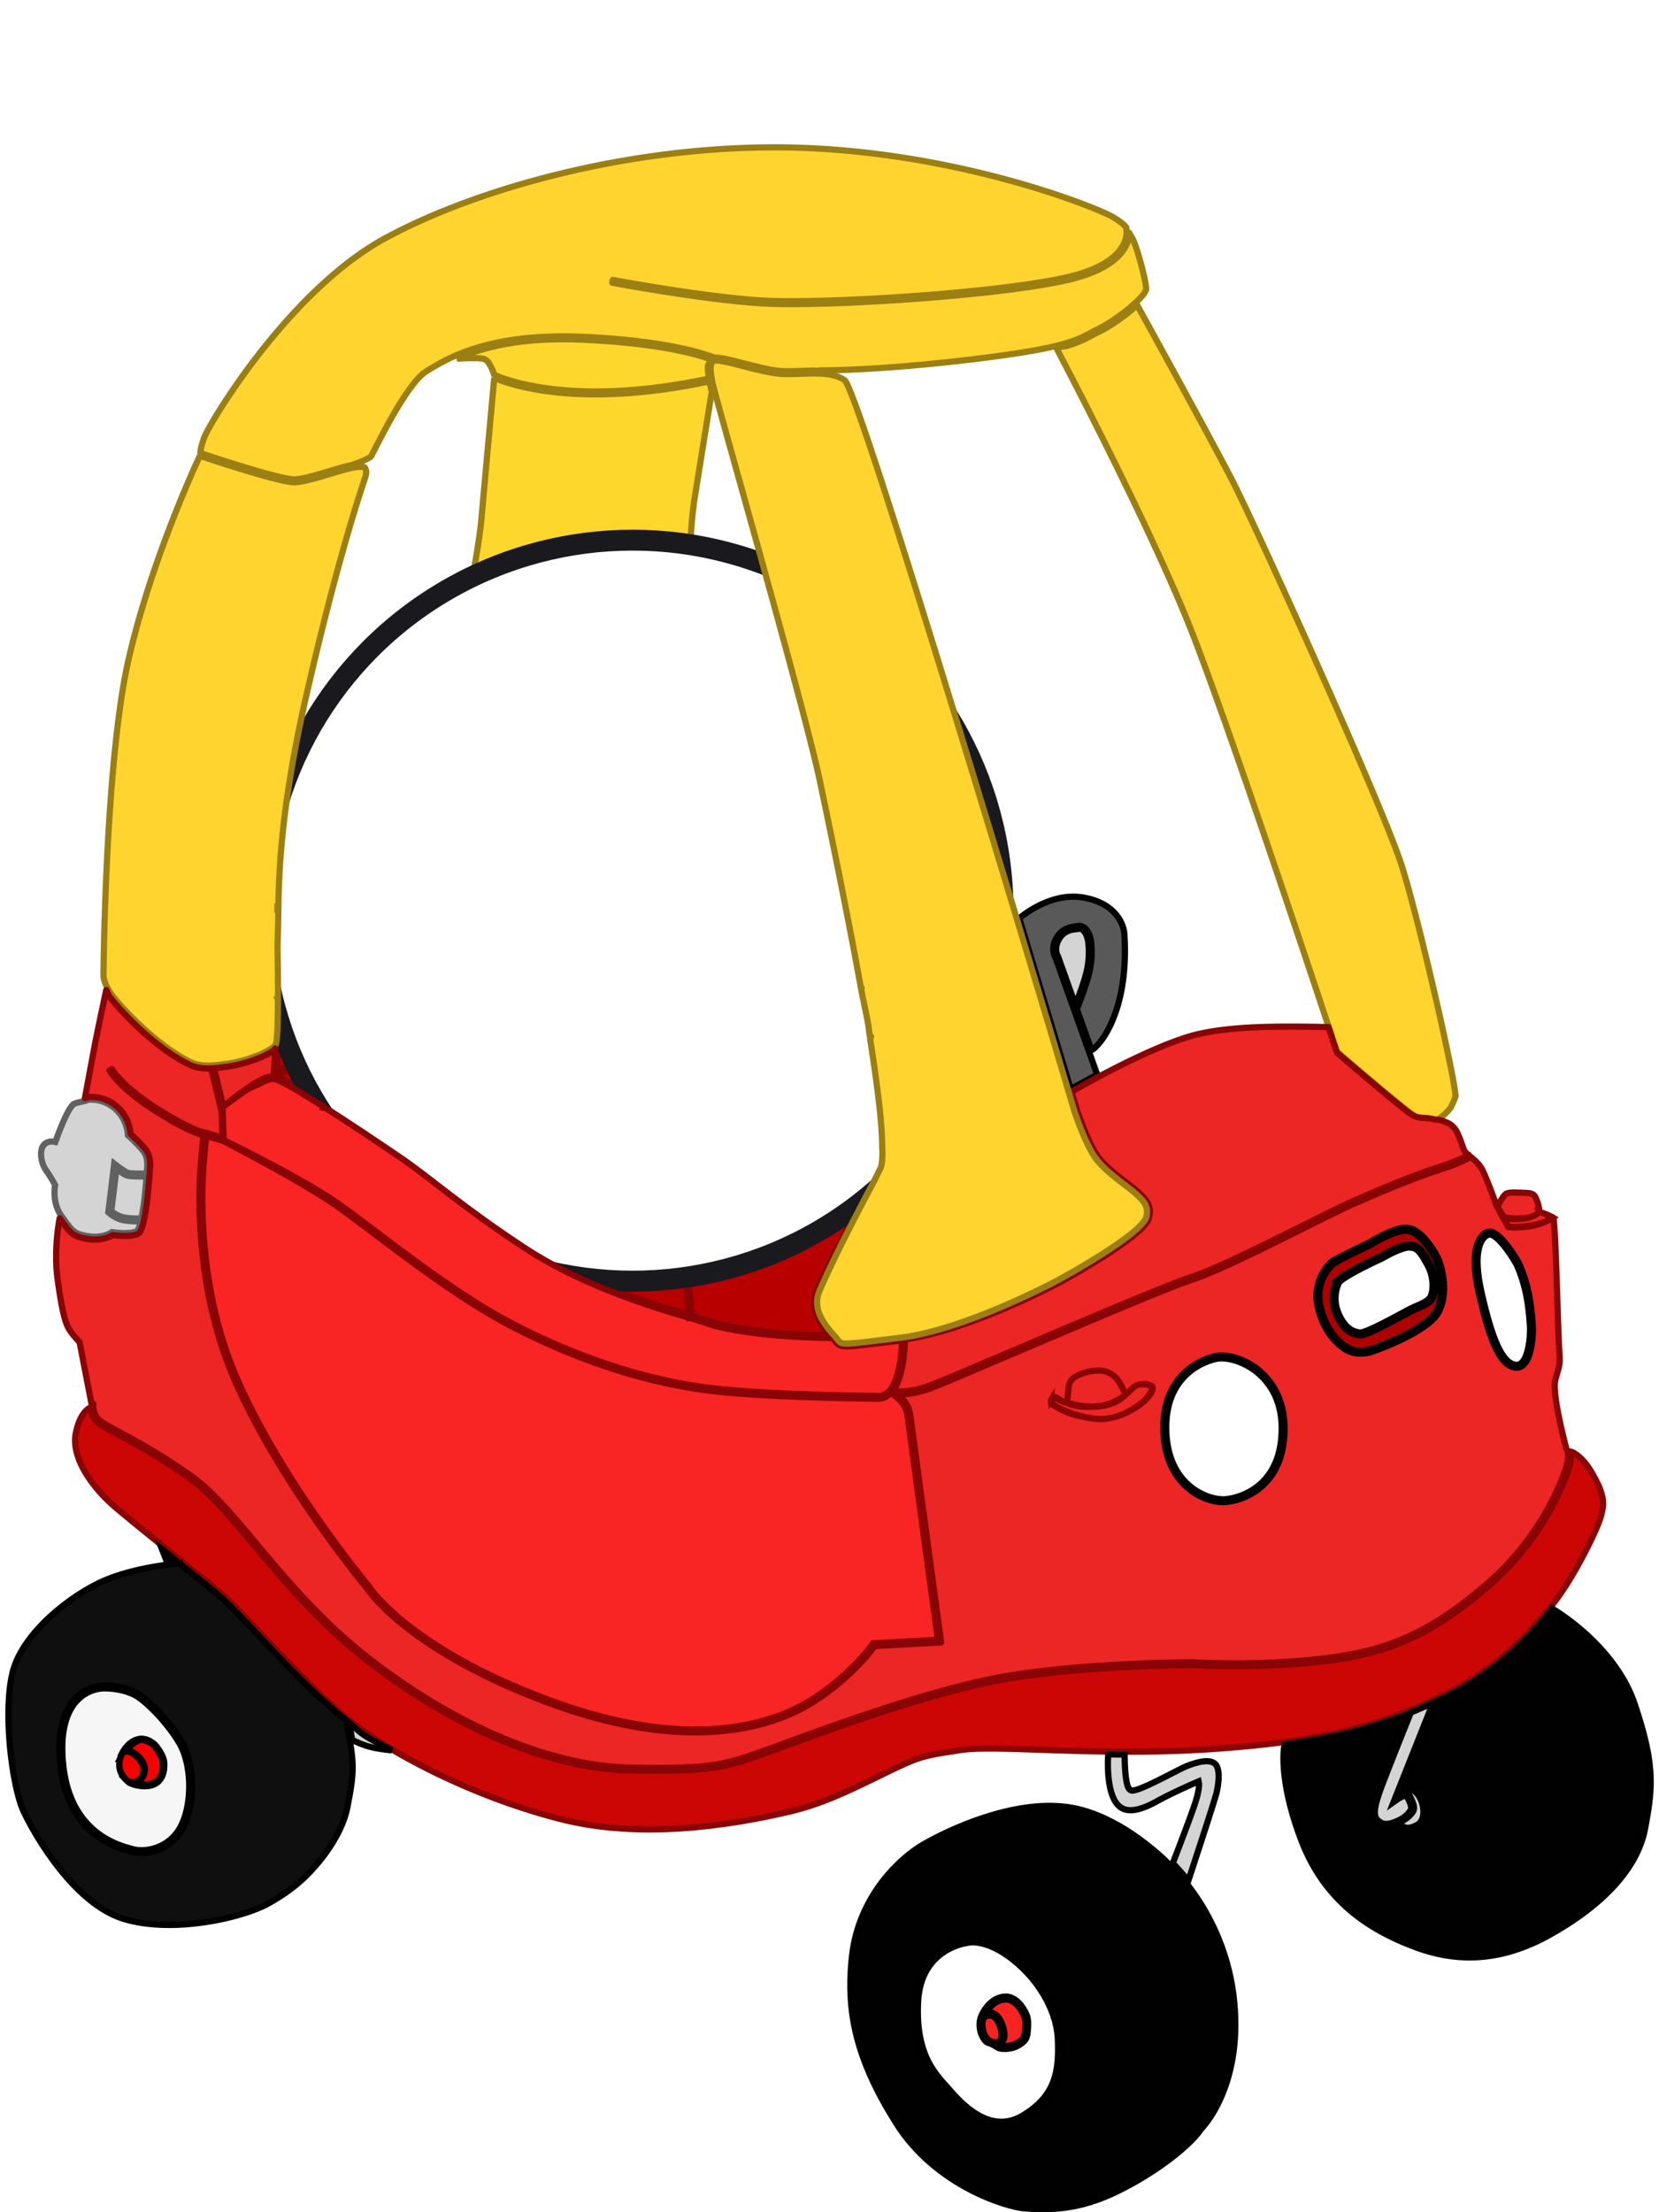 <svg width="900" height="1200" viewBox="0 0 238.125 317.5" version="1.1" id="little-car_vue_svg__svg163"
    xmlns:xlink="http://www.w3.org/1999/xlink"
    xmlns="http://www.w3.org/2000/svg">
    <defs id="little-car_vue_svg__defs47">
        <linearGradient id="little-car_vue_svg__a">
            <stop offset="0" stop-color="#a8a8a8" id="little-car_vue_svg__stop2"/>
            <stop offset="1" stop-color="#828282" id="little-car_vue_svg__stop4"/>
        </linearGradient>
        <linearGradient id="little-car_vue_svg__b">
            <stop offset="0" stop-color="#c4c4c4" id="little-car_vue_svg__stop7"/>
            <stop offset="1" stop-color="#595959" id="little-car_vue_svg__stop9"/>
        </linearGradient>
        <linearGradient id="little-car_vue_svg__c">
            <stop offset="0" stop-color="#7a7a7a" id="little-car_vue_svg__stop12"/>
            <stop offset="1" stop-color="#7a7a7a" stop-opacity="0" id="little-car_vue_svg__stop14"/>
        </linearGradient>
        <linearGradient id="little-car_vue_svg__d">
            <stop offset="0" stop-color="#101010" id="little-car_vue_svg__stop17"/>
            <stop offset=".5" stop-color="#989898" id="little-car_vue_svg__stop19"/>
            <stop offset="1" stop-color="#221f1f" id="little-car_vue_svg__stop21"/>
        </linearGradient>
        <linearGradient id="little-car_vue_svg__e">
            <stop offset="0" stop-color="#858585" id="little-car_vue_svg__stop24"/>
            <stop offset="1" stop-color="#282828" id="little-car_vue_svg__stop26"/>
        </linearGradient>
        <linearGradient id="little-car_vue_svg__f">
            <stop offset="0" stop-color="#3e3e3e" id="little-car_vue_svg__stop29"/>
            <stop offset="1" id="little-car_vue_svg__stop31"/>
        </linearGradient>
        <linearGradient id="little-car_vue_svg__g">
            <stop offset="0" stop-color="#454545" id="little-car_vue_svg__stop34"/>
            <stop offset="1" stop-color="#0a0a0a" id="little-car_vue_svg__stop36"/>
        </linearGradient>
        <linearGradient id="little-car_vue_svg__h">
            <stop offset="0" stop-color="#4d4d4d" id="little-car_vue_svg__stop39"/>
            <stop offset="1" stop-color="#0b0b0b" id="little-car_vue_svg__stop41"/>
        </linearGradient>
        <clipPath clipPathUnits="userSpaceOnUse" id="little-car_vue_svg__i">
            <circle style="opacity:1;fill:none;fill-opacity:1;stroke:#1a191e;stroke-width:.862;stroke-linecap:round;stroke-linejoin:miter;stroke-miterlimit:4;stroke-dasharray:none;stroke-dashoffset:0;stroke-opacity:1" cx="-615.619" cy="-262.031" r="87.569" id="little-car_vue_svg__circle44"/>
        </clipPath>
    </defs>
    <path style="color:#000;shape-padding:0;clip-rule:nonzero;display:inline;overflow:visible;visibility:visible;opacity:1;isolation:auto;color-interpolation:sRGB;color-interpolation-filters:linearRGB;solid-color:#000;solid-opacity:1;vector-effect:none;fill:#ffd42f;fill-opacity:1;fill-rule:nonzero;stroke:#9b7f13;stroke-width:.891;stroke-linecap:round;stroke-linejoin:round;stroke-miterlimit:4;enable-background:accumulate" d="M163.198 43.743c-.288.269-.508.518-.843.796-1.43 1.185-3.198 2.393-4.604 3.07-1.364.657-2.222 1.31-4.518 2.007-.283.085-1.296.196-1.627.284.104.195 13.518 25.614 19.438 40.72 5.471 13.96 17.54 50.341 19.575 56.489h.042l-.006.104c.163.494 1.241 3.706 1.244 3.714.053.046 6.396 5.542 10.169 8.524 1.841 1.456 3.224 1.901 4.45 1.127.613-.387 1.164-.932 1.543-1.4.38-.466.786-1.625.85-1.805-.008.025.004-.019.004-.08 0-.062-.005-.15-.015-.258a15.56 15.56 0 0 0-.12-.888 85.167 85.167 0 0 0-.553-2.996 356.864 356.864 0 0 0-2.01-9.286c-1.612-7.063-3.605-15.092-4.939-19.381-1.325-4.264-6.59-16.526-11.924-28.485-5.333-11.96-10.744-23.65-12.363-26.814-3.21-6.279-13.547-24.996-13.793-25.442z" id="little-car_vue_svg__path49"/>
    <path style="color:#000;shape-padding:0;clip-rule:nonzero;display:inline;overflow:visible;visibility:visible;opacity:1;isolation:auto;color-interpolation:sRGB;color-interpolation-filters:linearRGB;solid-color:#000;solid-opacity:1;vector-effect:none;fill:#fdd72c;fill-opacity:1;fill-rule:nonzero;stroke:#9b7f13;stroke-width:.891;stroke-linecap:butt;stroke-linejoin:miter;stroke-miterlimit:4;enable-background:accumulate" d="M83.75 48.754c-9.071-.412-14.53 1.124-18.152 2.724.413-.025.515-.037 1.073-.057.594-.02 1.21-.033 1.728-.017.519.015.913.04 1.175.161.47.218.771.794 1.008 1.31.213.464.315.806.34.888.039.02 1.016.527 3.14 1.094 2.165.578 5.446 1.188 9.906 1.315 8.756.25 17.489-1.777 17.802-1.85-.096-.613-.198-1.208-.167-1.645.03-.45.296-.751.606-1.013-.076-.035-1.225-.56-4.099-1.202-2.966-.662-7.62-1.401-14.36-1.708z" id="little-car_vue_svg__path51"/>
    <path style="color:#000;shape-padding:0;clip-rule:nonzero;display:inline;overflow:visible;visibility:visible;opacity:1;isolation:auto;color-interpolation:sRGB;color-interpolation-filters:linearRGB;solid-color:#000;solid-opacity:1;vector-effect:none;fill:#fdd72c;fill-opacity:1;fill-rule:nonzero;stroke:#9b7f13;stroke-width:.891;stroke-linecap:butt;stroke-linejoin:miter;stroke-miterlimit:4;enable-background:accumulate" d="M70.947 54.196c-.033.358-1.313 14.242-1.818 19.997-.515 5.866-3.174 18.231-4.401 24.162-.617 2.98-2.178 8.87-3.391 14.178-.607 2.654-1.125 5.162-1.396 7.077-.136.958-.21 1.767-.204 2.365a3.472 3.472 0 0 0 .069.724c.042.178.105.28.147.314.735.613 2.278 1.51 4.428 2.445 2.15.936 4.915 1.918 8.126 2.733 3.216.817 7.764 1.801 11.73 2.542 1.983.37 3.821.678 5.271.876 1.45.197 2.543.272 2.912.21.845-.146 2.242-.73 3.406-1.278 1.164-.547 2.105-1.055 2.105-1.055l.018-.01.015-.005s.458-.147.957-.4c.499-.254 1.02-.632 1.16-.966-.005.012.02-.104.027-.267a9.795 9.795 0 0 0-.003-.657 62.38 62.38 0 0 0-.12-2.192c-.122-1.805-.32-4.234-.526-6.943-.411-5.416-.859-11.946-.822-16.842.072-9.762-.003-22.99 1.088-29.83a7034.758 7034.758 0 0 1 2.446-15.187l-.15-.556c-.11-.427-.178-.694-.2-.828-.005-.032-.003-.046-.009-.078-.39.091-9.065 2.105-17.853 1.854-4.49-.128-7.806-.745-10.001-1.33-2.013-.538-2.846-.97-3.011-1.053z" id="little-car_vue_svg__path53"/>
    <path style="color:#000;shape-padding:0;clip-rule:nonzero;display:inline;overflow:visible;visibility:visible;opacity:1;isolation:auto;color-interpolation:sRGB;color-interpolation-filters:linearRGB;solid-color:#000;solid-opacity:1;vector-effect:none;fill:#b80000;fill-opacity:1;fill-rule:nonzero;stroke:#890404;stroke-width:.891;stroke-linecap:butt;stroke-linejoin:miter;stroke-miterlimit:4;enable-background:accumulate" d="m60.258 123.638.015.155s-5.388.541-9.066 1.118c-3.58.562-10.583 3.123-10.793 3.2-.04 1.04-.038 1.246-.048 2.036.395.003 1.05.003 1.985.083 1.188.104 2.477.664 2.575.706l6.371-2.305c.054-.207.66-2.437 3.16-3.05.712-.174 1.875-.014 3.316.302 1.441.315 3.141.8 4.83 1.325 3.375 1.05 6.707 2.268 7.77 2.622 1.097.365 1.75.802 2.132 1.157.19.177.313.333.389.448.076.116.11.207.11.207l.126.34-.356-.074s-8.397-1.723-16.463 1.169c-7.924 2.84-15.734 10.039-16.014 10.297a126.898 126.898 0 0 1-.06 3.95 30.353 30.353 0 0 1-.11 1.779c-.048.475-.09.798-.198 1.014-.007.013-.037.025-.045.038l.07.007-.249 3.962 6.401-5.39c.025-.048 1.804-3.538 4.482-6.65 1.38-1.604 4.285-3.479 7.694-5.006 3.408-1.526 7.31-2.694 10.68-2.804 3.353-.11 5.75.476 7.313 1.091 1.473.58 2.09 1.136 2.17 1.205l6.187-2.733 11.224 1.166 28.545 13.458c-.073-.463-.08-.748-.158-1.22-.26-1.582-.735-3.553-1.04-5.247-.315-.18-6.744-3.85-11.216-6.034-4.538-2.215-13.255-6.206-13.446-6.294-.141.054-.402.172-.415.177 0 0-.95.515-2.126 1.067-1.176.553-2.568 1.145-3.514 1.307-.525.09-1.574-.008-3.034-.206a113.95 113.95 0 0 1-5.29-.88c-3.974-.742-8.527-1.727-11.756-2.547-3.233-.821-6.015-1.81-8.186-2.754-1.901-.826-3.1-1.561-3.962-2.191z" id="little-car_vue_svg__path55"/>
    <path style="color:#000;shape-padding:0;clip-rule:nonzero;display:inline;overflow:visible;visibility:visible;opacity:1;isolation:auto;color-interpolation:sRGB;color-interpolation-filters:linearRGB;solid-color:#000;solid-opacity:1;vector-effect:none;fill:#d4d4d4;fill-opacity:1;fill-rule:nonzero;stroke:#000;stroke-width:.891;stroke-linecap:butt;stroke-linejoin:miter;stroke-miterlimit:4;enable-background:accumulate" d="M17.827 124.594c.343.017.598.129.598.129l-.024-.009 3.026.846.006.003 1.51.562c.19.07.384.23.613.473.23.243.478.572.709.98a6.369 6.369 0 0 1 .804 3.32c-.039 1.349-.265 2.334-.595 3.028-.33.694-.769 1.1-1.232 1.25-.261.084-.574.062-.933 0a9.768 9.768 0 0 1-1.166-.296c-.808-.25-1.631-.564-2.087-.7-.972-.289-1.352-.628-1.806-.98-.16-.125-.3-.323-.451-.59a7.05 7.05 0 0 1-.449-.974c-.284-.753-.52-1.676-.559-2.575-.078-1.771.256-3.307.924-4.033.342-.372.77-.45 1.112-.434z" id="little-car_vue_svg__path57"/>
    <path style="color:#000;shape-padding:0;clip-rule:nonzero;display:inline;overflow:visible;visibility:visible;opacity:1;isolation:auto;color-interpolation:sRGB;color-interpolation-filters:linearRGB;solid-color:#000;solid-opacity:1;vector-effect:none;fill:#ff0d0d;fill-opacity:1;fill-rule:nonzero;stroke:#000;stroke-width:.891;stroke-linecap:butt;stroke-linejoin:miter;stroke-miterlimit:4;enable-background:accumulate" d="M18.267 125.094s-.764-.328-1.256.206c-.508.553-.891 2.037-.816 3.743.037.84.263 1.731.535 2.45.136.358.283.674.422.917.138.243.276.415.346.47.468.363.752.638 1.672.911.49.146 1.303.46 2.093.703a9.403 9.403 0 0 0 1.115.281c.33.057.604.059.738.015.33-.106.697-.414.993-1.037.297-.623.518-1.558.556-2.867a5.967 5.967 0 0 0-.753-3.11 4.68 4.68 0 0 0-.649-.9c-.205-.217-.396-.347-.46-.37l-1.495-.557-3.03-.849z" id="little-car_vue_svg__path59"/>
    <path style="color:#000;shape-padding:0;clip-rule:nonzero;display:inline;overflow:visible;visibility:visible;opacity:1;isolation:auto;color-interpolation:sRGB;color-interpolation-filters:linearRGB;solid-color:#000;solid-opacity:1;vector-effect:none;fill:#b80000;fill-opacity:1;fill-rule:nonzero;stroke:#890404;stroke-width:.891;stroke-linecap:butt;stroke-linejoin:miter;stroke-miterlimit:4;enable-background:accumulate" d="M54.553 125.976c-2.394.586-2.918 2.867-2.918 2.867l-.027.105-6.674 2.419-.072-.033s-1.426-.602-2.547-.7c-.916-.08-1.568-.077-1.959-.08-.013 1.898-.122 5.238-.122 5.238v.006s.073 3.268.075 6.682c0 .129-.007.236-.007.365.687-.632 8.048-7.342 15.873-10.148 7.837-2.81 15.517-1.364 16.215-1.229-.053-.062-.08-.108-.162-.185-.334-.31-.934-.717-1.985-1.067-1.086-.362-4.402-1.573-7.765-2.62-1.681-.523-3.371-1.004-4.793-1.315-1.421-.311-2.592-.438-3.133-.305z" id="little-car_vue_svg__path61"/>
    <path style="color:#000;shape-padding:0;clip-rule:nonzero;display:inline;overflow:visible;visibility:visible;opacity:1;isolation:auto;color-interpolation:sRGB;color-interpolation-filters:linearRGB;solid-color:#000;solid-opacity:1;vector-effect:none;fill:#d4d4d4;fill-opacity:1;fill-rule:nonzero;stroke:#000;stroke-width:.891;stroke-linecap:butt;stroke-linejoin:miter;stroke-miterlimit:4;enable-background:accumulate" d="M17.609 126.302c.12 0 .259.015.413.039a11.92 11.92 0 0 1 1.037.215c.718.177 1.39.383 1.39.383.003 0 .613.17 1.26.376.323.103.656.214.926.32a4.057 4.057 0 0 1 .353.156c.099.05.173.085.245.173.233.285.811 1.03.942 2.694.067.85-.121 1.558-.398 2.057-.138.25-.296.449-.466.59-.17.14-.353.23-.55.22-.102-.005-.218-.035-.389-.077-.17-.043-.385-.101-.628-.17a57.294 57.294 0 0 1-3.313-1.068c-.226-.082-.42-.157-.568-.219a3 3 0 0 1-.185-.083c-.051-.026-.086-.039-.14-.093a1.627 1.627 0 0 1-.252-.365 5.99 5.99 0 0 1-.29-.604 6.964 6.964 0 0 1-.475-1.665c-.089-.62.005-1.238.158-1.74a3.527 3.527 0 0 1 .27-.652c.098-.179.191-.318.32-.41.117-.084.22-.078.34-.077z" id="little-car_vue_svg__path63"/>
    <path style="color:#000;shape-padding:0;clip-rule:nonzero;display:inline;overflow:visible;visibility:visible;opacity:1;isolation:auto;color-interpolation:sRGB;color-interpolation-filters:linearRGB;solid-color:#000;solid-opacity:1;vector-effect:none;fill:#fff;fill-opacity:1;fill-rule:nonzero;stroke:#000;stroke-width:.891;stroke-linecap:butt;stroke-linejoin:miter;stroke-miterlimit:4;enable-background:accumulate" d="M17.606 126.709c-.088-.001-.14.026-.102 0-.032.022-.12.125-.203.274a3.72 3.72 0 0 0-.38 2.141 6.601 6.601 0 0 0 .449 1.564 5.759 5.759 0 0 0 .269.565 1.647 1.647 0 0 0 .185.275c-.027-.027 0 0 .036.018a2.857 2.857 0 0 0 .162.072c.136.057.324.128.547.21a57.043 57.043 0 0 0 3.289 1.061c.24.068.45.127.613.167.163.04.29.062.31.063.047.003.149-.03.27-.129.12-.1.256-.26.373-.472.236-.425.408-1.053.347-1.827-.124-1.584-.625-2.192-.852-2.47.014.018-.037-.031-.116-.072-.08-.04-.19-.087-.317-.137-.255-.1-.581-.21-.9-.311-.638-.203-1.247-.374-1.247-.374h-.006s-.668-.203-1.373-.377a11.785 11.785 0 0 0-.998-.209 2.656 2.656 0 0 0-.356-.033z" id="little-car_vue_svg__path65"/>
    <path style="color:#000;shape-padding:0;clip-rule:nonzero;display:inline;overflow:visible;visibility:visible;opacity:1;isolation:auto;color-interpolation:sRGB;color-interpolation-filters:linearRGB;solid-color:#000;solid-opacity:1;vector-effect:none;fill:#595959;fill-opacity:1;fill-rule:nonzero;stroke:#000;stroke-width:.891;stroke-linecap:butt;stroke-linejoin:miter;stroke-miterlimit:4;enable-background:accumulate" d="M155.263 128.783c-4.71-.698-8.872 2.94-8.964 3.02 2.86 9.533 6.972 23.127 7.38 24.497.138-.081 2.116-1.149 3.808-2.07l-6.003-16.83.024.048s-.207-.304-.29-.795c-.084-.491-.049-1.187.388-1.986.878-1.602 2.418-1.662 3.188-1.767.486-.066.946.211 1.267.691.322.48.533 1.172.59 2.03.109 1.68-.003 2.98-.515 4.77-.502 1.757-1.527 4.35-1.567 4.451l2.096 5.881c.052-.03.053-.022.159-.098a5.42 5.42 0 0 0 .855-.802c.704-.796 1.624-2.181 2.449-4.53 1.645-4.686 1.36-9.833 1.252-11.307-.101-1.386-1.315-4.491-6.117-5.203z" id="little-car_vue_svg__path67"/>
    <path style="color:#000;shape-padding:0;clip-rule:nonzero;display:inline;overflow:visible;visibility:visible;opacity:1;isolation:auto;color-interpolation:sRGB;color-interpolation-filters:linearRGB;solid-color:#000;solid-opacity:1;vector-effect:none;fill:#d4d4d4;fill-opacity:1;fill-rule:nonzero;stroke:#000;stroke-width:.891;stroke-linecap:butt;stroke-linejoin:miter;stroke-miterlimit:4;enable-background:accumulate" d="M154.847 133.304c-.821.112-2.099.122-2.885 1.558-.395.72-.414 1.309-.344 1.722.07.413.224.634.224.634l.015.02 2.497 7c.209-.536.953-2.418 1.393-3.958.502-1.755.607-2.984.5-4.632-.053-.805-.257-1.435-.524-1.833-.266-.397-.567-.553-.876-.51z" id="little-car_vue_svg__path69"/>
    <path style="color:#000;shape-padding:0;clip-rule:nonzero;display:inline;overflow:visible;visibility:visible;opacity:1;isolation:auto;color-interpolation:sRGB;color-interpolation-filters:linearRGB;solid-color:#000;solid-opacity:1;vector-effect:none;fill:#b80000;fill-opacity:1;fill-rule:nonzero;stroke:#890404;stroke-width:.891;stroke-linecap:butt;stroke-linejoin:miter;stroke-miterlimit:4;enable-background:accumulate" d="m84.694 134.249-6.16 2.578c.082.208 1.219 2.554 2.193 5.055a679.71 679.71 0 0 1 1.384 3.582c.186.487.34.891.443 1.172.051.14.09.25.116.326.012.038.023.067.03.093.003.013.007.019.01.047v.033l-.008.033 5.938 38.134c3.84 1.521 7.06 2.468 10.238 3.376l-5.074-53.481z" id="little-car_vue_svg__path71"/>
    <path style="color:#000;shape-padding:0;clip-rule:nonzero;display:inline;overflow:visible;visibility:visible;opacity:1;isolation:auto;color-interpolation:sRGB;color-interpolation-filters:linearRGB;solid-color:#000;solid-opacity:1;vector-effect:none;fill:#b80000;fill-opacity:1;fill-rule:nonzero;stroke:#890404;stroke-width:.891;stroke-linecap:butt;stroke-linejoin:miter;stroke-miterlimit:4;enable-background:accumulate" d="M68.973 134.679c-3.285.108-7.155 1.255-10.527 2.766-3.373 1.511-6.256 3.397-7.553 4.904-2.656 3.086-4.455 6.613-4.455 6.613l-.021.036-6.644 5.597c.26.083.505.155.894.347a34.36 34.36 0 0 1 1.977 1.08c1.104.642 2.507 1.54 3.875 2.406.155-.778.878-4.208 2.75-7.286 1.022-1.679 1.814-3.617 3.789-5.606 1.974-1.99 5.122-4.021 10.844-5.938 5.77-1.933 10.478-.09 13.715 2.227 2.229 1.596 3.959 4.248 4.705 5.23-.04-.108-.241-1.508-.286-1.626-.372-.972-1.002-2.292-1.51-3.597-.974-2.502-2.057-4.612-2.138-4.817l-.08-.072s-.671-.606-2.183-1.202c-1.512-.596-3.851-1.17-7.152-1.062zm25.238.56 5.09 53.57c1.154.326 2.743.924 3.71 1.163 6.457 1.597 15.567 1.64 16.196 1.642-.593-.672-1.27-1.423-1.743-2.386-.558-1.136-.827-2.47-.299-3.902l.003-.007v-.003c1.463-3.459 3.352-6.91 5.397-10.88l-.281.095s-1.503-4.378-.828-8.74c.675-4.362 3.855-10.385 3.857-10.39-.259-2.101-.469-4.031-.85-6.467l-28.718-13.538Z" id="little-car_vue_svg__path73"/>
    <path style="color:#000;shape-padding:0;clip-rule:nonzero;display:inline;overflow:visible;visibility:visible;opacity:1;isolation:auto;color-interpolation:sRGB;color-interpolation-filters:linearRGB;solid-color:#000;solid-opacity:1;vector-effect:none;fill:#b80000;fill-opacity:1;fill-rule:nonzero;stroke:#890404;stroke-width:.891;stroke-linecap:butt;stroke-linejoin:miter;stroke-miterlimit:4;enable-background:accumulate" d="M68.05 139.206a14.91 14.91 0 0 0-4.02.778c-5.682 1.903-8.765 3.904-10.685 5.839-1.92 1.935-2.687 3.812-3.732 5.528-1.877 3.087-2.617 6.7-2.735 7.299.39.249.698.425 1.097.682 3.872 2.497 7.98 5.281 9.897 6.583 3.855 2.619 9.265 7.384 17.933 13.019 3.757 2.441 8.116 4.46 12.4 6.18l-5.915-37.975c-.025-.04-1.763-2.732-4.91-4.985-2.376-1.701-5.526-3.134-9.33-2.948z" id="little-car_vue_svg__path75"/>
    <path style="color:#000;shape-padding:0;clip-rule:nonzero;display:inline;overflow:visible;visibility:visible;opacity:1;isolation:auto;color-interpolation:sRGB;color-interpolation-filters:linearRGB;solid-color:#000;solid-opacity:1;vector-effect:none;fill:#595959;fill-opacity:1;fill-rule:nonzero;stroke:#000;stroke-width:.891;stroke-linecap:butt;stroke-linejoin:miter;stroke-miterlimit:4;enable-background:accumulate" d="M125.408 156.147c-.426.833-2.949 5.814-3.552 9.709-.64 4.14.725 8.255.784 8.431.884-1.713 1.883-3.864 2.353-4.745.005-.128.045-1.463.17-2.34.072-.502.354-1.14.616-1.675.227-.463.389-.735.443-.829a51.701 51.701 0 0 0-.192-3.806c-.106-1.254-.443-3.237-.622-4.745z" id="little-car_vue_svg__path77"/>
    <path style="color:#000;shape-padding:0;clip-rule:nonzero;display:inline;overflow:visible;visibility:visible;opacity:1;isolation:auto;color-interpolation:sRGB;color-interpolation-filters:linearRGB;solid-color:#000;solid-opacity:1;vector-effect:none;fill:#d4d4d4;fill-opacity:1;fill-rule:nonzero;stroke:#616161;stroke-width:.891;stroke-linecap:butt;stroke-linejoin:miter;stroke-miterlimit:4;enable-background:accumulate" d="M12.837 157.837c-.318.015-.458.14-.736.2-.57.124-1.203.24-1.512.413-.154.085-.46.472-.75.992a19.59 19.59 0 0 0-.868 1.806 44.53 44.53 0 0 0-.966 2.479l-.06.17-.176-.039s-.988-.229-1.564.571c-.278.386-.364 1.027-.278 1.696.087.668.343 1.359.679 1.83a19.226 19.226 0 0 1 1.28 2.086l.033.063-.016.069s-.48 2.42.906 4.326c.726.999 1.15 1.65 1.642 2.078.492.43 1.064.666 2.167.844 1.088.175 1.94.035 2.52-.147.58-.182.874-.398.874-.398l.069-.047.083.012s.604.096 1.346.125c.742.03 1.623-.022 2.114-.26.045-.022.18-.175.293-.451a7.175 7.175 0 0 0 .287-.972c-.157.005-.388.015-.88 0-.627-.02-1.38-.074-1.93-.24a4.764 4.764 0 0 1-1.77-.992l-.075-.072.849-6.972.28.215s.304.234.668.49c.363.256.806.539.992.607.071.026.31.066.592.087.282.021.619.03.945.033.326.003.643 0 .882-.01a4.751 4.751 0 0 0 .29-.02h.01c.01-.17.08-.927.08-.927v-.006s.087-1.191-.371-1.976c-.227-.39-.822-1.04-1.351-1.57-.53-.53-.996-.95-.996-.95l-.066-.06v-.085s-.07-2.539-2.3-4.072a5.127 5.127 0 0 0-3.216-.927z" id="little-car_vue_svg__path79"/>
    <path style="color:#000;shape-padding:0;clip-rule:nonzero;display:inline;overflow:visible;visibility:visible;opacity:1;isolation:auto;color-interpolation:sRGB;color-interpolation-filters:linearRGB;solid-color:#000;solid-opacity:1;vector-effect:none;fill:#595959;fill-opacity:1;fill-rule:nonzero;stroke:#000;stroke-width:.891;stroke-linecap:butt;stroke-linejoin:miter;stroke-miterlimit:4;enable-background:accumulate" d="M126.246 165.512c-.05.096-.049.086-.102.194-.255.52-.524 1.158-.58 1.552-.069.48-.07.811-.099 1.327.08-.147.494-1.001.538-1.082.064-.115.135-.375.18-.741.04-.325.055-.765.063-1.25z" id="little-car_vue_svg__path81"/>
    <path style="color:#000;shape-padding:0;clip-rule:nonzero;display:inline;overflow:visible;visibility:visible;opacity:1;isolation:auto;color-interpolation:sRGB;color-interpolation-filters:linearRGB;solid-color:#000;solid-opacity:1;vector-effect:none;fill:#d4d4d4;fill-opacity:1;fill-rule:nonzero;stroke:#616161;stroke-width:.891;stroke-linecap:butt;stroke-linejoin:miter;stroke-miterlimit:4;enable-background:accumulate" d="m16.715 167.754-.736 6.046c.056.052.605.577 1.531.855.473.142 1.214.205 1.827.224.53.017.84.003.948 0a33.617 33.617 0 0 0 .46-2.915c.187-1.597.222-2.358.275-3.148-.073.006-.15.013-.248.018a18.104 18.104 0 0 1-1.871-.024c-.296-.022-.53-.047-.703-.11-.3-.111-.714-.394-1.085-.656-.217-.152-.273-.195-.398-.29z" id="little-car_vue_svg__path83"/>
    <path style="color:#000;shape-padding:0;clip-rule:nonzero;display:inline;overflow:visible;visibility:visible;opacity:1;isolation:auto;color-interpolation:sRGB;color-interpolation-filters:linearRGB;solid-color:#000;solid-opacity:1;vector-effect:none;fill:#cc0505;fill-opacity:1;fill-rule:nonzero;stroke:#890404;stroke-width:.891;stroke-linecap:butt;stroke-linejoin:miter;stroke-miterlimit:4;enable-background:accumulate" d="M13.028 201.974c-.167.079-.39.21-.643.455-.526.509-1.16 1.478-1.515 3.327-.348 1.807.313 3.825 1.465 5.717 1.15 1.892 2.786 3.65 4.326 4.94a361.995 361.995 0 0 0 6.201 5.076l.045-.017.03.08c1.084.863 1.796 1.48 2.918 2.386l.099-.012.007.102c2.405 1.942 4.593 3.603 6.258 5.121 2.079 1.897 5.418 5.6 9.104 9.422 3.686 3.821 7.716 7.755 11.126 10.088 6.847 4.685 17.247 9.67 27.998 12.411 10.725 2.735 22.776 1.298 32.958-1.085 6.502-1.522 12.314-5.06 17.102-7.113 2.696-1.157 5.126-1.303 6.946-1.636 2.625-.48 7.596-.24 14.035-.033 6.438.207 14.327.387 22.705-.191 16.765-1.156 24.748-3.678 32.976-7.72 8.21-4.033 12.557-9.207 15.521-12.821 1.467-1.789 3.084-4.449 4.404-6.919 1.321-2.47 2.351-4.766 2.647-5.773.304-1.038.44-1.83.293-2.751-.148-.92-.588-1.986-1.469-3.531-.873-1.533-1.727-2.348-2.356-2.78-.508-.352-.7-.365-.813-.39.027.101.06.17.075.308.058.535-.004 1.362-.446 2.578-.87 2.395-3.854 10.107-11.777 16.794-7.902 6.67-13.965 9.374-23.54 10.462-9.56 1.086-18.522.507-18.54.505 0 0-17.696.039-29.317 2.485-11.631 2.449-27.094 8.422-32.384 10.306-5.282 1.882-7.439 2.544-18.947 2.326-11.564-.218-25.12-5.953-37.587-15.592-12.477-9.648-19.024-21.534-25.6-26.252-3.318-2.38-6.312-4.13-8.632-5.412-2.32-1.281-3.944-2.07-4.613-2.622-.951-.783-1.053-1.685-1.059-2.24z" id="little-car_vue_svg__path85"/>
    <path style="color:#000;shape-padding:0;clip-rule:nonzero;display:inline;overflow:visible;visibility:visible;opacity:1;isolation:auto;color-interpolation:sRGB;color-interpolation-filters:linearRGB;solid-color:#000;solid-opacity:1;vector-effect:none;fill:#d4d4d4;fill-opacity:1;fill-rule:nonzero;stroke:#000;stroke-width:.891;stroke-linecap:butt;stroke-linejoin:miter;stroke-miterlimit:4;enable-background:accumulate" d="m23.236 222.321.73 1.871c.49-.058 1.158-.163 1.339-.179-.797-.642-1.288-1.07-2.069-1.692z" id="little-car_vue_svg__path87"/>
    <path style="color:#000;shape-padding:0;clip-rule:nonzero;display:inline;overflow:visible;visibility:visible;opacity:1;isolation:auto;color-interpolation:sRGB;color-interpolation-filters:linearRGB;solid-color:#000;solid-opacity:1;vector-effect:none;fill:#0f0f0f;fill-opacity:1;fill-rule:nonzero;stroke:#000;stroke-width:.891;stroke-linecap:butt;stroke-linejoin:miter;stroke-miterlimit:4;enable-background:accumulate" d="M25.733 224.363c-.403.034-6.335.552-10.836 2.508-2.326 1.012-5.217 2.855-7.705 5.14-2.489 2.286-4.571 5.014-5.322 7.768-.754 2.766-.808 6.933-.449 10.847.36 3.915 1.136 7.596 1.97 9.368.853 1.81 2.687 5.126 5.182 8.252 2.496 3.127 5.653 6.058 9.117 7.137 3.483 1.086 7.761 1.068 11.63.509 3.87-.56 7.338-1.664 9.18-2.691 3.741-2.089 5.741-4.097 7.424-6.172 2.605-3.212 3.628-6.022 3.931-7.6.512-2.66.916-4.785.715-7-.203-2.228-.867-5.4-.867-5.4l.099-.02c-2.865-2.326-5.891-5.17-8.773-8.157-3.692-3.827-7.042-7.539-9.086-9.403-1.641-1.497-3.825-3.16-6.21-5.086z" id="little-car_vue_svg__path89"/>
    <path style="color:#000;shape-padding:0;clip-rule:nonzero;display:inline;overflow:visible;visibility:visible;opacity:1;isolation:auto;color-interpolation:sRGB;color-interpolation-filters:linearRGB;solid-color:#000;solid-opacity:1;vector-effect:none;fill:#010101;fill-opacity:1;fill-rule:nonzero;stroke:#000;stroke-width:.891;stroke-linecap:butt;stroke-linejoin:miter;stroke-miterlimit:4;enable-background:accumulate" d="M222.842 230.902c-2.966 3.612-7.327 8.743-15.494 12.755-.372.182-.762.32-1.133.496l-4.743 11.93c.41.034 1.954.216 2.733 1.842.431.899.59 1.813.485 2.595-.106.783-.49 1.443-1.137 1.776-.593.306-1.021.436-1.393.446-.372.01-.668-.1-.978-.219a1.507 1.507 0 0 1-.681-.49c-.083-.11-.09-.154-.11-.212-.576.223-1.098.38-1.562.35-.519-.035-.982-.265-1.405-.688-.458-.459-.55-1.13-.46-1.884.089-.752.355-1.613.663-2.52.314-.924 1.444-3.788 2.497-6.438.96-2.416 1.7-4.255 1.85-4.628-4.787 1.906-10.182 3.365-17.58 4.368-.032.139-.27 1.075-.129 3.262.152 2.338.75 5.848 2.533 10.51 3.555 9.294 10.542 13.085 16.146 15.225 5.584 2.132 12 2.493 19.47-1.675 7.49-4.177 12.6-9.412 13.709-15.254 1.124-5.926 1.432-9.175-1.477-17.85-2.833-8.45-11.504-13.522-11.804-13.697z" id="little-car_vue_svg__path91"/>
    <path style="color:#000;shape-padding:0;clip-rule:nonzero;display:inline;overflow:visible;visibility:visible;opacity:1;isolation:auto;color-interpolation:sRGB;color-interpolation-filters:linearRGB;solid-color:#000;solid-opacity:1;vector-effect:none;fill:#d4d4d4;fill-opacity:1;fill-rule:nonzero;stroke:#000;stroke-width:.891;stroke-linecap:butt;stroke-linejoin:miter;stroke-miterlimit:4;enable-background:accumulate" d="M14.79 241.917c1.24-.031 3.197.176 4.801 1.034.82.44 1.985 1.432 3.188 2.703 1.202 1.271 2.43 2.816 3.327 4.354.912 1.562 1.393 3.73 1.447 5.935.055 2.205-.314 4.448-1.148 6.17a6.685 6.685 0 0 1-3.56 3.344c-1.379.554-2.786.614-3.798.346-.951-.25-3.304-.813-5.534-2.607-2.23-1.793-4.342-4.829-4.853-9.974-.51-5.137.682-7.971 2.189-9.514 1.507-1.543 3.295-1.775 3.94-1.791z" id="little-car_vue_svg__path93"/>
    <path style="color:#000;shape-padding:0;clip-rule:nonzero;display:inline;overflow:visible;visibility:visible;opacity:1;isolation:auto;color-interpolation:sRGB;color-interpolation-filters:linearRGB;solid-color:#000;solid-opacity:1;vector-effect:none;fill:#f6f6f6;fill-opacity:1;fill-rule:nonzero;stroke:#000;stroke-width:.891;stroke-linecap:butt;stroke-linejoin:miter;stroke-miterlimit:4;enable-background:accumulate" d="M14.799 242.32c-.567.014-2.251.227-3.66 1.669-1.409 1.442-2.578 4.133-2.075 9.194.502 5.052 2.549 7.967 4.703 9.7 2.155 1.732 4.416 2.274 5.382 2.529.905.239 2.245.19 3.543-.332a6.263 6.263 0 0 0 3.349-3.143c.794-1.64 1.163-3.833 1.109-5.985-.054-2.153-.533-4.263-1.393-5.738-.875-1.5-2.087-3.03-3.271-4.282-1.185-1.251-2.351-2.229-3.086-2.622-1.506-.805-3.419-1.02-4.601-.99z" id="little-car_vue_svg__path95"/>
    <path style="color:#000;shape-padding:0;clip-rule:nonzero;display:inline;overflow:visible;visibility:visible;opacity:1;isolation:auto;color-interpolation:sRGB;color-interpolation-filters:linearRGB;solid-color:#000;solid-opacity:1;vector-effect:none;fill:#d4d4d4;fill-opacity:1;fill-rule:nonzero;stroke:#000;stroke-width:.891;stroke-linecap:butt;stroke-linejoin:miter;stroke-miterlimit:4;enable-background:accumulate" d="M205.686 244.386a71.75 71.75 0 0 1-3.182 1.397c-.023.058-.966 2.392-2.006 5.008-1.053 2.648-2.184 5.535-2.485 6.42-.306.9-.563 1.742-.645 2.436-.083.694.006 1.212.343 1.549.373.373.724.543 1.146.571.42.028.923-.096 1.56-.362 1.268-.528 1.764-1.135 2.075-1.653.103-.172.067-.523-.074-.91-.142-.385-.362-.786-.509-1.06-.015-.03-.025-.035-.05-.045a.3.3 0 0 0-.132-.016c-.124.01-.305.068-.479.147-.347.157-.672.382-.672.382l-.553.39zm-155.528 2.916c.036.175.215 1.444.385 2.4.01.006 1.415.754 2.856 1.077 1.37.307 2.638.412 2.82.428-1.26-.753-2.907-1.464-4.001-2.213-.648-.443-1.379-1.15-2.06-1.692zm-29.682 2.248c.603.063 1.02.272 1.492.613.28.202.634.624.957 1.14.324.514.606 1.106.649 1.653.04.508.007 1.164-.218 1.773-.226.608-.66 1.173-1.4 1.438-.728.261-1.532.225-2.185.098a5.081 5.081 0 0 1-.843-.236c-.228-.087-.378-.15-.494-.266-.036-.036-.204-.178-.391-.374a3.89 3.89 0 0 1-.592-.783c-.285-.503-.372-1.2-.219-1.97l-.09-.027s.104-.197.153-.314c.038-.115.006-.208.06-.326.95-2.084 2.44-2.49 3.122-2.419z" id="little-car_vue_svg__path97"/>
    <path style="color:#000;shape-padding:0;clip-rule:nonzero;display:inline;overflow:visible;visibility:visible;opacity:1;isolation:auto;color-interpolation:sRGB;color-interpolation-filters:linearRGB;solid-color:#000;solid-opacity:1;vector-effect:none;fill:#f70000;fill-opacity:1;fill-rule:nonzero;stroke:#000;stroke-width:.891;stroke-linecap:butt;stroke-linejoin:miter;stroke-miterlimit:4;enable-background:accumulate" d="M20.43 249.697c-.415-.043-1.52.392-2.433 1.778.168-.07.245-.261.459-.23.544.08 1.09.456 1.529.937.44.48.774 1.073.806 1.65.03.553-.16 1.026-.408 1.376-.247.35-.535.582-.796.676-.06.02-.126-.003-.188.007.137.038.249.08.408.111.645.125 1.431.153 2.099-.086.657-.235 1.024-.716 1.233-1.28.209-.565.246-1.208.207-1.702-.036-.453-.305-1.053-.628-1.567s-.712-.957-.904-1.096c-.48-.304-.953-.525-1.383-.574z" id="little-car_vue_svg__path99"/>
    <path style="color:#000;shape-padding:0;clip-rule:nonzero;display:inline;overflow:visible;visibility:visible;opacity:1;isolation:auto;color-interpolation:sRGB;color-interpolation-filters:linearRGB;solid-color:#000;solid-opacity:1;vector-effect:none;fill:#d4d4d4;fill-opacity:1;fill-rule:nonzero;stroke:#000;stroke-width:.891;stroke-linecap:butt;stroke-linejoin:miter;stroke-miterlimit:4;enable-background:accumulate" d="M159.072 251.796c-.012.15-.089 1.042-.027 2.356.068 1.418.31 3.125.942 4.245.634 1.121 1.488 1.466 2.539 1.4 1.05-.067 2.286-.59 3.528-1.274 2.52-1.39 5.759-2.757 5.759-2.757l.227-.098.05.245s.014.07.016.185c.001.114-.006.285-.036.526-.061.483-.218 1.243-.601 2.392-.755 2.263-3.059 8.202-3.125 8.372l2.234 2.509c.098-.298.922-2.801 1.874-5.732a661.774 661.774 0 0 0 1.418-4.401c.401-1.267.698-2.236.753-2.482.125-.553.283-1.422.296-2.24.013-.816-.136-1.561-.523-1.904-.403-.356-1.04-.426-1.767-.326-.727.1-1.522.365-2.186.616-.622.235-2.444 1.211-4.18 2.072-.868.43-1.72.833-2.413 1.11-.346.138-.65.245-.906.307-.254.062-.453.104-.648.016-.176-.08-.278-.239-.362-.425a3.443 3.443 0 0 1-.207-.673c-.11-.514-.18-1.15-.224-1.773-.081-1.144-.073-2.069-.072-2.242z" id="little-car_vue_svg__path101"/>
    <path style="color:#000;shape-padding:0;clip-rule:nonzero;display:inline;overflow:visible;visibility:visible;opacity:1;isolation:auto;color-interpolation:sRGB;color-interpolation-filters:linearRGB;solid-color:#000;solid-opacity:1;vector-effect:none;fill:#f70000;fill-opacity:1;fill-rule:nonzero;stroke:#000;stroke-width:.891;stroke-linecap:butt;stroke-linejoin:miter;stroke-miterlimit:4;enable-background:accumulate" d="M18.336 251.372c-.418-.062-.692.181-.904.486-.042.062-.028.068-.062.129-.388 1.043-.277 1.922.088 2.57.198.349.438.64.648.86.115.12.176.168.26.244.068.017.187.052.417.084.287.041.634.045.758 0 .138-.049.448-.267.68-.596a2 2 0 0 0 .378-1.27c-.027-.48-.349-1.093-.798-1.585-.45-.492-1.026-.858-1.464-.922z" id="little-car_vue_svg__path103"/>
    <path style="color:#000;shape-padding:0;clip-rule:nonzero;display:inline;overflow:visible;visibility:visible;opacity:1;isolation:auto;color-interpolation:sRGB;color-interpolation-filters:linearRGB;solid-color:#000;solid-opacity:1;vector-effect:none;fill:#d4d4d4;fill-opacity:1;fill-rule:nonzero;stroke:#000;stroke-width:.891;stroke-linecap:butt;stroke-linejoin:miter;stroke-miterlimit:4;enable-background:accumulate" d="m201.326 256.457-.463 1.166c.1-.056.101-.073.218-.125a1.862 1.862 0 0 1 .616-.18.696.696 0 0 1 .314.042.517.517 0 0 1 .254.233c.143.268.375.682.532 1.11.157.427.265.888.042 1.258-.314.525-.958 1.15-2.096 1.684.005.016.013.053.084.146.083.11.23.249.502.353.306.117.534.2.822.191.289-.007.654-.107 1.217-.397.511-.264.825-.785.918-1.471.093-.687-.044-1.528-.445-2.365-.723-1.509-2.281-1.631-2.515-1.645z" id="little-car_vue_svg__path105"/>
    <path style="color:#000;shape-padding:0;clip-rule:nonzero;display:inline;overflow:visible;visibility:visible;opacity:1;isolation:auto;color-interpolation:sRGB;color-interpolation-filters:linearRGB;solid-color:#000;solid-opacity:1;vector-effect:none;fill:#010101;fill-opacity:1;fill-rule:nonzero;stroke:#000;stroke-width:.891;stroke-linecap:butt;stroke-linejoin:miter;stroke-miterlimit:4;enable-background:accumulate" d="M153.287 259.36c-7.885-1.112-17.13 3.263-20.738 5.346-3.577 2.066-9.27 7.6-10.232 15.856-.967 8.298.65 15.134 6.312 24.162 2.814 4.488 6.8 7.512 10.408 9.43 3.608 1.918 6.86 2.729 8.1 2.802 2.61.153 6.851.46 12.333-2.028 5.495-2.493 11.066-6.602 12.958-9.391l.012-.015.012-.016s1.466-1.45 2.796-4.464c1.33-3.014 2.512-7.579 1.902-13.783-1.22-12.402-9.12-19.477-9.12-19.477l-.006-.006-.006-.007s-6.857-7.3-14.731-8.41z" id="little-car_vue_svg__path107"/>
    <path style="color:#000;shape-padding:0;clip-rule:nonzero;display:inline;overflow:visible;visibility:visible;opacity:1;isolation:auto;color-interpolation:sRGB;color-interpolation-filters:linearRGB;solid-color:#000;solid-opacity:1;vector-effect:none;fill:#d4d4d4;fill-opacity:1;fill-rule:nonzero;stroke:#000;stroke-width:.891;stroke-linecap:butt;stroke-linejoin:miter;stroke-miterlimit:4;enable-background:accumulate" d="M140.523 278.433c1.094.172 2.66.699 4.574 2.096 3.83 2.794 6.932 7.434 7.14 12.07.103 2.286.044 4.385-.675 6.294-.72 1.91-2.102 3.614-4.587 5.09-2.52 1.495-4.91.995-6.835-.12-1.925-1.116-3.42-2.834-4.264-3.806-.833-.96-2.072-2.161-3.04-4.118-.969-1.956-1.665-4.667-1.46-8.659.208-4.021 2.069-6.255 3.875-7.453 1.795-1.19 3.52-1.37 3.544-1.373.008-.003.64-.191 1.728-.02z" id="little-car_vue_svg__path109"/>
    <path style="color:#000;shape-padding:0;clip-rule:nonzero;display:inline;overflow:visible;visibility:visible;opacity:1;isolation:auto;color-interpolation:sRGB;color-interpolation-filters:linearRGB;solid-color:#000;solid-opacity:1;vector-effect:none;fill:#fff;fill-opacity:1;fill-rule:nonzero;stroke:#000;stroke-width:.891;stroke-linecap:butt;stroke-linejoin:miter;stroke-miterlimit:4;enable-background:accumulate" d="M140.46 278.834c-1.028-.161-1.56.006-1.56.006l-.019.007-.02.003s-1.663.174-3.385 1.315c-1.722 1.142-3.494 3.232-3.696 7.137-.203 3.936.48 6.567 1.417 8.459.937 1.892 2.13 3.047 2.984 4.03.844.972 2.315 2.652 4.162 3.723 1.847 1.07 4.032 1.542 6.423.123 2.424-1.44 3.729-3.059 4.416-4.883.687-1.824.754-3.869.652-6.135-.201-4.468-3.236-9.034-6.976-11.763-1.87-1.364-3.37-1.86-4.398-2.021z" id="little-car_vue_svg__path111"/>
    <path style="color:#000;shape-padding:0;clip-rule:nonzero;display:inline;overflow:visible;visibility:visible;opacity:1;isolation:auto;color-interpolation:sRGB;color-interpolation-filters:linearRGB;solid-color:#000;solid-opacity:1;vector-effect:none;fill:#d4d4d4;fill-opacity:1;fill-rule:nonzero;stroke:#000;stroke-width:.891;stroke-linecap:round;stroke-linejoin:round;stroke-miterlimit:4;enable-background:accumulate" d="M144.233 286.559c.943-.049 1.682.502 2.198 1.101a5.809 5.809 0 0 1 .93 1.525c.21.526.295 1.168.104 2.81l-.002.018-.006.018c-.055.173-.074.392-.233.65-.16.257-.447.529-1.014.872-.64.388-1.684.618-2.619.458-.384-.066-.692-.356-1.014-.497-.167-.129-.196-.139-.343-.17-.233-.14-.477-.106-.736-.359-.398-.389-.675-.974-.807-1.606-.132-.631-.116-1.315.11-1.904a5.437 5.437 0 0 1 1.184-1.836c.572-.574 1.33-1.03 2.249-1.08z" id="little-car_vue_svg__path113"/>
    <path style="color:#000;shape-padding:0;clip-rule:nonzero;display:inline;overflow:visible;visibility:visible;opacity:1;isolation:auto;color-interpolation:sRGB;color-interpolation-filters:linearRGB;solid-color:#000;solid-opacity:1;vector-effect:none;fill:#f72222;fill-opacity:1;fill-rule:nonzero;stroke:#000;stroke-width:.891;stroke-linecap:butt;stroke-linejoin:miter;stroke-miterlimit:4;enable-background:accumulate" d="M144.254 286.966c-.798.043-1.46.436-1.982.96-.329.33-.484.702-.688 1.068.172-.06.328-.142.538-.132.327.016.687.153 1.008.473.321.319.61.814.84 1.551.231.74.256 1.287.138 1.702a1.3 1.3 0 0 1-.679.822c-.07.034-.079-.005-.15.018.132.03.221.159.377.185.817.14 1.82-.085 2.344-.403.537-.326.767-.561.88-.742.106-.172.119-.324.182-.532.185-1.6.104-2.144-.078-2.601a5.496 5.496 0 0 0-.858-1.412c-.47-.547-1.097-.997-1.872-.956z" id="little-car_vue_svg__path115"/>
    <path style="color:#000;shape-padding:0;clip-rule:nonzero;display:inline;overflow:visible;visibility:visible;opacity:1;isolation:auto;color-interpolation:sRGB;color-interpolation-filters:linearRGB;solid-color:#000;solid-opacity:1;vector-effect:none;fill:#f72222;fill-opacity:1;fill-rule:nonzero;stroke:#000;stroke-width:.891;stroke-linecap:butt;stroke-linejoin:miter;stroke-miterlimit:4;enable-background:accumulate" d="M142.104 289.269a1.2 1.2 0 0 0-.825.293c-.048.043-.073.089-.066.072l-.032-.016-.003.003c-.19.496-.208 1.107-.09 1.675.119.567.376 1.089.694 1.399.32.313.603.296.867.424.203.007.345.055.6-.071a.85.85 0 0 0 .467-.571c.088-.308.082-.779-.134-1.471-.217-.695-.48-1.125-.739-1.382-.258-.256-.506-.344-.738-.356z" id="little-car_vue_svg__path117"/>
    <g transform="translate(104.633 41.978)" id="little-car_vue_svg__g123">
        <circle style="opacity:1;fill:#fff;fill-opacity:1;stroke:#1a191e;stroke-width:3;stroke-linecap:round;stroke-linejoin:miter;stroke-miterlimit:4;stroke-dasharray:none;stroke-dashoffset:0;stroke-opacity:1" cx="-13.835" cy="88.718" r="53.173" id="little-car_vue_svg__circle119"/>
        <image class="seated-avatar" transform="translate(359.977 247.827) scale(.607)" clip-path="url(#little-car_vue_svg__i)" width="179.261" height="179.261" preserveAspectRatio="none" x="-705.249" y="-351.662" id="little-car_vue_svg__image121" xlink:href=""/>
    </g>
    <path style="color:#000;shape-padding:0;clip-rule:nonzero;display:inline;overflow:visible;visibility:visible;opacity:1;isolation:auto;color-interpolation:sRGB;color-interpolation-filters:linearRGB;solid-color:#000;solid-opacity:1;vector-effect:none;fill:#ffd42f;fill-opacity:1;fill-rule:nonzero;stroke:#9b7f13;stroke-width:.891;stroke-linecap:round;stroke-linejoin:round;stroke-miterlimit:4;enable-background:accumulate" d="M115.613 21.238c-22.87-.919-46.478 5.421-60.346 12.967-6.913 3.762-13.194 10.366-17.835 16.28a100.642 100.642 0 0 0-5.615 7.909c-1.38 2.168-2.238 3.747-2.416 4.195-.392.986-.546 1.634-.604 2.03a2.632 2.632 0 0 0-.033.404c.117.04 2.854.963 5.962 1.913 1.587.486 3.24.965 4.623 1.319 1.382.353 2.523.572 2.974.55 1.003-.049 2.588-.48 4.157-.945 1.526-.453 3.009-.92 4.024-1.11l-.003-.005s.62-.215 1.283-.484a13.22 13.22 0 0 0 .944-.422c.274-.138.486-.292.515-.329-.001.002.044-.067.095-.161a21.134 21.134 0 0 0 .2-.38c.164-.315.381-.746.644-1.256a108.112 108.112 0 0 1 2.009-3.737c.784-1.383 1.65-2.813 2.511-4.016.861-1.203 1.706-2.182 2.497-2.673 2.967-1.841 9.027-5.555 22.568-4.94 6.762.308 11.44 1.052 14.433 1.72 2.991.668 4.311 1.265 4.311 1.265l-.03.063a1.364 1.364 0 0 1 .535-.057c.266.019.587.07.954.143.735.147 1.655.381 2.64.634 1.971.507 4.213 1.081 5.69 1.151 1.498.072 3.179-.09 4.79-.071.2.002.383.045.58.053v-.092s8.013.102 22.323-1.636c7.155-.869 10.867-1.609 13.123-2.293 2.256-.684 3.06-1.31 4.458-1.982 1.356-.653 3.116-1.85 4.524-3.017.704-.584 1.32-1.161 1.755-1.654.435-.492.664-.93.664-1.082 0-.241-.08-.775-.215-1.426a40.865 40.865 0 0 0-.533-2.216c-.42-1.566-.947-3.167-1.27-3.722-.176-.302-.283-.48-.401-.709-.013.549-.137 1.292-.637 2.144-.95 1.616-3.198 3.484-8.33 4.65-10.249 2.325-35.16 3.842-43.671 3.333-8.489-.508-21.578-2.969-21.578-2.969l.074-.398s13.092 2.456 21.528 2.96c8.414.504 33.41-1.018 43.557-3.321 5.066-1.15 7.193-2.968 8.07-4.461.877-1.494.532-2.664.532-2.664l.036-.012c-.327-.435-.839-.879-1.973-1.55-.529-.311-2.146-1.048-4.599-1.967-2.452-.918-5.754-2.03-9.699-3.127-7.89-2.196-18.359-4.34-29.795-4.799z" id="little-car_vue_svg__path127"/>
    <path style="color:#000;shape-padding:0;clip-rule:nonzero;display:inline;overflow:visible;visibility:visible;opacity:1;isolation:auto;color-interpolation:sRGB;color-interpolation-filters:linearRGB;solid-color:#000;solid-opacity:1;vector-effect:none;fill:#ffd42f;fill-opacity:1;fill-rule:nonzero;stroke:#9b7f13;stroke-width:.891;stroke-linecap:butt;stroke-linejoin:miter;stroke-miterlimit:4;enable-background:accumulate" d="M28.69 65.42c-.12.255-6.863 14.51-10.226 29.176-3.386 14.77-3.612 45.379-3.612 45.379v.014s-.02.259.135.777.487 1.273 1.196 2.195c1.422 1.849 6.427 7.204 11.212 9.49 1.518.725 3.322.486 5.074.245a19.405 19.405 0 0 0 4.775-1.313 11.142 11.142 0 0 0 1.603-.819c.404-.258.661-.507.72-.625.037-.073.109-.412.156-.873a29.868 29.868 0 0 0 .11-1.755c.045-1.155.052-2.609.057-4.033l-.048-.054.05-.042c.002-.247.01-.453.01-.7-.001-3.405-.075-6.661-.075-6.667 0 0 .111-3.357.126-5.275l-.126-.006v-.406l.135.006c.068-5.474.504-14.854 3.86-29.663 4.707-20.774 8.498-31.632 8.498-31.632v-.003l.003-.003s.1-.257.173-.568c.074-.311.092-.678.033-.802-.062-.129-.096-.237-.132-.302-.035-.065-.055-.09-.134-.122-.158-.065-.601-.086-1.576.084-.956.166-2.516.66-4.09 1.127-1.574.466-3.16.91-4.255.962-.596.03-1.701-.205-3.094-.562-1.394-.356-3.05-.84-4.64-1.327a225.906 225.906 0 0 1-5.918-1.902z" id="little-car_vue_svg__path129"/>
    <path style="color:#000;shape-padding:0;clip-rule:nonzero;display:inline;overflow:visible;visibility:visible;opacity:1;isolation:auto;color-interpolation:sRGB;color-interpolation-filters:linearRGB;solid-color:#000;solid-opacity:1;vector-effect:none;fill:#f92424;fill-opacity:1;fill-rule:nonzero;stroke:#890404;stroke-width:.891;stroke-linecap:butt;stroke-linejoin:miter;stroke-miterlimit:4;enable-background:accumulate" d="M39.355 154.856c-.395-.059-1.086.16-1.854.559s-1.66.66-2.455 1.235c-1.552 1.123-3.036 2.19-3.1 2.246l.159 4.717c.139.072 10.149 4.968 15.35 8.384 5.25 3.449 16.435 13.049 26.73 18.298 10.31 5.258 19.8 7.909 27.549 8.878 7.749.968 20.793 1.123 24.374 1.175.816.012 1.418-.443 1.899-1.187.48-.745.813-1.77 1.034-2.802.428-2 .43-3.898.43-4.018-.072.009-.157.045-.23.053-4.772.579-6.818.872-7.896.835-.539-.02-.867-.137-1.112-.353-.245-.216-.4-.485-.715-.834l-.007-.01c-.141 0-9.877-.005-16.6-1.668-1.002-.248-2.64-.862-3.842-1.202l-.143.013-.006-.06c-6.874-1.953-15.968-5.053-23.337-9.843-8.69-5.65-14.128-10.432-17.94-13.021-1.916-1.302-6.02-4.085-9.887-6.578-.363-.234-.642-.392-1-.62l-.379-.068.036-.146c-1.408-.894-2.848-1.81-3.976-2.467a33.246 33.246 0 0 0-1.95-1.067c-.532-.263-.945-.421-1.133-.449z" id="little-car_vue_svg__path131"/>
    <path style="color:#000;shape-padding:0;clip-rule:nonzero;display:inline;overflow:visible;visibility:visible;opacity:1;isolation:auto;color-interpolation:sRGB;color-interpolation-filters:linearRGB;solid-color:#000;solid-opacity:1;vector-effect:none;fill:#f92424;fill-opacity:1;fill-rule:nonzero;stroke:#890404;stroke-width:.891;stroke-linecap:butt;stroke-linejoin:miter;stroke-miterlimit:4;enable-background:accumulate" d="m29.584 163.021-.296 3.385v.003s-1.843 16.073 4.568 31.056c6.419 15.001 19.139 30.259 19.139 30.259l.009.009.006.012s1.349 2.14 5.238 5.247c3.89 3.108 10.307 7.166 20.416 10.943 20.206 7.552 32.298 3.564 37.972-.083 5.695-3.661 8.638-7.924 8.638-7.924l.057-.08 9.29-.506-4.369-32.213v-.007s-.076-.977-.828-1.866c-.637-.753-1.157-1.063-1.393-1.22l-.072-.003.009-.05c-.015-.01-.1-.091-.108-.097-.475.5-1.032.875-1.758.865-3.579-.052-16.617-.2-24.416-1.176-7.799-.974-17.335-3.643-27.687-8.921-10.367-5.287-21.583-14.916-26.766-18.32-5.19-3.41-15.136-8.562-15.156-8.572z" id="little-car_vue_svg__path133"/>
    <path style="color:#000;shape-padding:0;clip-rule:nonzero;display:inline;overflow:visible;visibility:visible;opacity:1;isolation:auto;color-interpolation:sRGB;color-interpolation-filters:linearRGB;solid-color:#000;solid-opacity:1;vector-effect:none;fill:#ec2525;fill-opacity:1;fill-rule:nonzero;stroke:#890404;stroke-width:.891;stroke-linecap:round;stroke-linejoin:round;stroke-miterlimit:4;enable-background:accumulate" d="M15.25 142.077c-.108.503-1.375 6.435-1.716 8.288a3173.21 3173.21 0 0 1-1.352 7.241c.246-.045.361-.16.634-.173a5.55 5.55 0 0 1 3.465.999c2.32 1.594 2.445 4.115 2.452 4.287.038.034.454.41.969.924.537.537 1.135 1.172 1.414 1.65.553.949.425 2.207.425 2.213v.006c0 .007-.125 2.214-.392 4.5-.134 1.144-.303 2.307-.511 3.226a7.62 7.62 0 0 1-.347 1.17c-.129.31-.256.55-.49.663-.63.305-1.537.332-2.306.302-.733-.03-1.28-.118-1.333-.126-.059.04-.326.233-.9.413-.632.198-1.552.348-2.706.161-1.139-.183-1.815-.454-2.371-.938-.531-.463-.961-1.128-1.624-2.046-.118.627-.858 4.68-.296 8.758.613 4.443 1.083 6.27 1.66 7.182.597.945 1.456 1.806 1.456 1.806l.042.042 1.704 8.817.275.039s-.198 1.48.942 2.419c.56.46 2.226 1.297 4.554 2.583 2.327 1.286 5.335 3.043 8.67 5.436 6.733 4.83 13.208 16.67 25.612 26.26 12.415 9.6 25.909 15.293 37.345 15.51 11.492.216 13.529-.423 18.806-2.303 5.27-1.877 20.745-7.863 32.435-10.324 11.701-2.464 29.4-2.49 29.4-2.49h.016s8.952.576 18.477-.506c9.52-1.082 15.462-3.73 23.328-10.37 7.844-6.62 10.793-14.242 11.658-16.62.425-1.172.471-1.936.421-2.395a1.696 1.696 0 0 0-.114-.479.623.623 0 0 0-.056-.113l-.027-.033-.012-.042s-.545-1.994-1.017-4.243c-.236-1.124-.454-2.311-.577-3.352-.123-1.04-.16-1.921.003-2.493.581-2.033.716-2.037.535-4.27-.092-1.15-.218-5.704-.367-10.079a363.562 363.562 0 0 0-.24-5.956 63.001 63.001 0 0 0-.128-2.003c-.022-.25-.041-.457-.063-.604-.021-.147-.063-.258-.045-.224-.01-.02-.07-.057-.09-.081-.2.144-1.269.961-3.21 1.268-2.083.328-3.071.143-3.071.143l-.093-.018-1.68-3.091-.015.033-.063-.177-.096-.176.027-.016-.042-.122s-1.164-3.302-1.868-4.676c-.342-.666-.888-1.194-1.397-1.627-.508-.433-.978-.737-1.172-1.124-.163-.326-.354-.931-.592-1.558-.237-.627-.523-1.268-.792-1.585-.599-.704-.821-.736-1.516-1.028-.643-.27-1.295-.275-1.295-.275-1.9-.493-2.298.145-3.924-1.093-3.805-3.008-10.14-8.486-10.14-8.486-.464-1.175-.82-2.453-1.226-3.676-.26-.016-3.446-.117-7.335-.074-4.064.044-8.992.344-12.405 1.33-6.751 1.95-16.87 7.844-17.165 8.016.037.127.783 2.602.783 2.602.001.003.397 1.22.99 2.693.594 1.476 1.392 3.208 2.159 4.183.776.989 1.914 1.963 2.987 2.808 1.072.845 2.071 1.554 2.607 2.063.509.483 1.025.942 1.36 1.53.336.59.471 1.314.23 2.25v.002l-.003.007c-.244.777-1.165 1.663-2.407 2.65-1.241.986-2.809 2.043-4.35 3.016a118.122 118.122 0 0 1-6.058 3.555s-12.649 6.803-22.212 8.187c0 .026.002 2.097-.448 4.2-.227 1.06-.566 2.123-1.092 2.937-.057.09-.146.135-.209.218.006.003.044.04.05.045.204.035 2.097.338 5.063-.715.77-.273 3.219-1.293 6.506-2.685 3.287-1.392 7.427-3.161 11.628-4.945 8.4-3.568 17.02-7.191 19.617-8.022 2.523-.808 7.277-3.065 11.915-5.352 4.638-2.287 9.168-4.605 11.317-5.553 4.27-1.881 8.83-3.763 12.136-4.816 3.276-1.044 4.431-1.821 4.431-1.821l.227.338s-1.23.815-4.535 1.868c-3.276 1.044-7.83 2.923-12.095 4.802-2.118.934-6.66 3.255-11.302 5.544-4.642 2.289-9.38 4.546-11.971 5.376-2.518.805-11.182 4.443-19.582 8.01-4.2 1.783-8.34 3.553-11.627 4.945-3.289 1.392-5.713 2.405-6.528 2.694-2.458.872-3.974.82-4.718.753.357.264.575.354 1.065.933.837.99.92 2.09.92 2.093l.004.003 4.425 32.63-9.541.517c-.09.13-3.01 4.306-8.683 7.953-5.782 3.717-18.034 7.71-38.334.123-10.145-3.792-16.604-7.87-20.529-11.006-3.897-3.114-5.29-5.297-5.31-5.329l-.018-.02c-.03-.036-12.732-15.263-19.18-30.334-6.462-15.1-4.603-31.247-4.602-31.256v-.006l.302-3.448c-.064-.012-.063-.007-.182-.039a9.66 9.66 0 0 1-1.178-.418c-1.09-.454-2.825-1.316-5.436-2.966-2.617-1.654-4.286-3.112-5.301-4.16-1.016-1.047-1.388-1.698-1.388-1.698l.353-.2s.336.595 1.328 1.618c.991 1.023 2.632 2.458 5.223 4.096 2.597 1.64 4.314 2.494 5.376 2.936.531.22.9.338 1.13.4.231.063.311.07.311.07l.2.017-.003.04 2.327.687-.135-3.989-.057.016-1.432-5.936.392-.092 1.34 5.546a39.28 39.28 0 0 1 2.792-2.218c.805-.583 1.672-1.156 2.47-1.57.737-.383 1.383-.587 1.94-.556l.018-.016.251-4c-.15.137-.23.272-.46.418-.431.276-.997.57-1.663.853a19.782 19.782 0 0 1-4.88 1.342c-1.752.242-3.644.509-5.304-.284-4.906-2.344-9.885-7.695-11.355-9.607-.359-.465-.413-.748-.613-1.13z" id="little-car_vue_svg__path135"/>
    <path style="color:#000;shape-padding:0;clip-rule:nonzero;display:inline;overflow:visible;visibility:visible;opacity:1;isolation:auto;color-interpolation:sRGB;color-interpolation-filters:linearRGB;solid-color:#000;solid-opacity:1;vector-effect:none;fill:#ec2525;fill-opacity:1;fill-rule:nonzero;stroke:#890404;stroke-width:.891;stroke-linecap:butt;stroke-linejoin:miter;stroke-miterlimit:4;enable-background:accumulate" d="M217.063 171.154c-.483.012-.786.08-.986.248-.204.17-.515.636-.745 1.044-.222.394-.371.714-.383.737l.9 1.495.017-.032s.18.084.643.158c.462.073 1.187.127 2.225.039 1.02-.088 1.622-.37 1.971-.621.202-.145.194-.178.254-.26-.002-.048-.048-.902-.296-1.48-.15-.348-.223-.668-.412-.883-.19-.216-.5-.38-1.26-.397-.804-.018-1.445-.06-1.928-.048z" id="little-car_vue_svg__path137"/>
    <path style="color:#000;shape-padding:0;clip-rule:nonzero;display:inline;overflow:visible;visibility:visible;opacity:1;isolation:auto;color-interpolation:sRGB;color-interpolation-filters:linearRGB;solid-color:#000;solid-opacity:1;vector-effect:none;fill:#ec2525;fill-opacity:1;fill-rule:nonzero;stroke:#890404;stroke-width:.891;stroke-linecap:butt;stroke-linejoin:miter;stroke-miterlimit:4;enable-background:accumulate" d="M220.907 173.919c-.09.113-.074.15-.28.298-.418.3-1.111.613-2.205.707-1.075.092-1.843.035-2.348-.045-.206-.033-.19-.046-.313-.08l.742 1.238c.055.01.953.17 3.138-.143 1.971-.282 2.969-.98 3.244-1.155-.025-.015-.026-.027-.052-.042a7.805 7.805 0 0 0-.884-.415c-.542-.217-.928-.329-1.042-.364z" id="little-car_vue_svg__path139"/>
    <path style="color:#000;shape-padding:0;clip-rule:nonzero;display:inline;overflow:visible;visibility:visible;opacity:1;isolation:auto;color-interpolation:sRGB;color-interpolation-filters:linearRGB;solid-color:#000;solid-opacity:1;vector-effect:none;fill:#d4d4d4;fill-opacity:1;fill-rule:nonzero;stroke:#000;stroke-width:.891;stroke-linecap:butt;stroke-linejoin:miter;stroke-miterlimit:4;enable-background:accumulate" d="M202.27 176.264c1.012.196 1.923 1.058 2.656 1.973.733.915 1.28 1.892 1.507 2.386.23.502.615 1.641.771 3.04.156 1.4.081 3.055-.646 4.548-.379.78-1.171 1.51-2.146 2.195-.976.686-2.14 1.322-3.274 1.869a40.564 40.564 0 0 1-3.098 1.33 27.29 27.29 0 0 1-1.073.386c-.278.092-.443.144-.562.161-.512.073-1.826.372-3.173-.41-1.324-.767-3.254-2.58-4.084-6.161-.42-1.813-.066-3.323.457-4.426.524-1.103 1.21-1.801 1.472-2.036a2.535 2.535 0 0 1 .403-.269 19.904 19.904 0 0 1 .682-.37 77.644 77.644 0 0 1 1.827-.924 153.073 153.073 0 0 1 2.484-1.193s.96-.616 2.156-1.184c1.196-.57 2.611-1.116 3.642-.915z" id="little-car_vue_svg__path141"/>
    <path style="color:#000;shape-padding:0;clip-rule:nonzero;display:inline;overflow:visible;visibility:visible;opacity:1;isolation:auto;color-interpolation:sRGB;color-interpolation-filters:linearRGB;solid-color:#000;solid-opacity:1;vector-effect:none;fill:#ad0000;fill-opacity:1;fill-rule:nonzero;stroke:#000;stroke-width:.891;stroke-linecap:butt;stroke-linejoin:miter;stroke-miterlimit:4;enable-background:accumulate" d="M202.193 176.661c-.81-.157-2.218.329-3.387.885a22.067 22.067 0 0 0-2.114 1.157l-.012.006-.012.007s-1.22.577-2.5 1.205c-.64.315-1.294.643-1.818.918-.261.138-.49.263-.666.365a2.99 2.99 0 0 0-.338.218c-.224.2-.88.87-1.373 1.908-.493 1.038-.828 2.443-.43 4.159.806 3.476 2.66 5.19 3.893 5.905 1.21.702 2.349.44 2.912.359a6.625 6.625 0 0 0 .49-.147c.271-.09.635-.218 1.059-.38a40.118 40.118 0 0 0 3.064-1.315c1.122-.54 2.27-1.167 3.218-1.833.947-.666 1.69-1.376 2.015-2.042.68-1.397.757-2.977.607-4.326-.151-1.35-.532-2.475-.736-2.919-.208-.452-.75-1.417-1.456-2.299-.706-.881-1.585-1.668-2.416-1.83z" id="little-car_vue_svg__path143"/>
    <path style="color:#000;shape-padding:0;clip-rule:nonzero;display:inline;overflow:visible;visibility:visible;opacity:1;isolation:auto;color-interpolation:sRGB;color-interpolation-filters:linearRGB;solid-color:#000;solid-opacity:1;vector-effect:none;fill:#d4d4d4;fill-opacity:1;fill-rule:nonzero;stroke:#000;stroke-width:.891;stroke-linecap:butt;stroke-linejoin:miter;stroke-miterlimit:4;enable-background:accumulate" d="M213.546 176.808c.385-.136.8.027 1.205.308.404.28.82.698 1.226 1.175.812.954 1.58 2.148 2.033 2.957l.003.007.003.006c1.76 3.829 1.888 7.734 1.988 9.02.054.686.008 2.193-.32 3.538-.163.672-.394 1.302-.741 1.767-.347.464-.842.763-1.441.69-1.157-.14-2.08-1.184-2.897-2.945-.818-1.76-1.545-4.274-2.288-7.49-.746-3.227-.766-5.352-.44-6.745.328-1.393 1.02-2.058 1.67-2.287z" id="little-car_vue_svg__path145"/>
    <path style="color:#000;shape-padding:0;clip-rule:nonzero;display:inline;overflow:visible;visibility:visible;opacity:1;isolation:auto;color-interpolation:sRGB;color-interpolation-filters:linearRGB;solid-color:#000;solid-opacity:1;vector-effect:none;fill:#fff;fill-opacity:1;fill-rule:nonzero;stroke:#000;stroke-width:.891;stroke-linecap:butt;stroke-linejoin:miter;stroke-miterlimit:4;enable-background:accumulate" d="M213.68 177.19c-.505.179-1.106.699-1.41 1.998-.306 1.299-.296 3.372.442 6.563.74 3.203 1.466 5.698 2.26 7.409.794 1.71 1.637 2.6 2.577 2.715.45.054.776-.141 1.068-.533.292-.39.517-.978.673-1.62.312-1.283.36-2.793.31-3.412-.103-1.32-.234-5.13-1.946-8.865l-.003-.003c-.44-.786-1.2-1.966-1.985-2.888-.393-.462-.793-.86-1.148-1.106-.356-.247-.645-.325-.838-.258z" id="little-car_vue_svg__path147"/>
    <path style="color:#000;shape-padding:0;clip-rule:nonzero;display:inline;overflow:visible;visibility:visible;opacity:1;isolation:auto;color-interpolation:sRGB;color-interpolation-filters:linearRGB;solid-color:#000;solid-opacity:1;vector-effect:none;fill:#d4d4d4;fill-opacity:1;fill-rule:nonzero;stroke:#000;stroke-width:.891;stroke-linecap:butt;stroke-linejoin:miter;stroke-miterlimit:4;enable-background:accumulate" d="M202.25 178.638c.629.013 1.121.17 1.564.592.442.42.846 1.082 1.41 2.122a6.584 6.584 0 0 1 .808 3.056c.01.91-.175 1.643-.46 2.063-.286.421-.81.722-1.373.996-.563.273-1.174.512-1.62.735-.442.221-2.04 1.109-3.63 1.923-.795.407-1.589.796-2.248 1.08-.33.141-.628.256-.876.334-.25.079-.438.128-.62.108-.474-.053-1.04-.169-1.61-.55-.573-.382-1.146-1.021-1.67-2.093-1.053-2.16-.586-4.07-.104-5.062.086-.177.245-.323.457-.494a8.462 8.462 0 0 1 .793-.547 31.408 31.408 0 0 1 2.147-1.196 73.614 73.614 0 0 1 2.948-1.429s.702-.412 1.554-.822c.853-.41 1.834-.831 2.53-.816z" id="little-car_vue_svg__path149"/>
    <path style="color:#000;shape-padding:0;clip-rule:nonzero;display:inline;overflow:visible;visibility:visible;opacity:1;isolation:auto;color-interpolation:sRGB;color-interpolation-filters:linearRGB;solid-color:#000;solid-opacity:1;vector-effect:none;fill:#fff;fill-opacity:1;fill-rule:nonzero;stroke:#000;stroke-width:.891;stroke-linecap:butt;stroke-linejoin:miter;stroke-miterlimit:4;enable-background:accumulate" d="M202.24 179.044c-.505-.01-1.511.373-2.346.775-.835.4-1.522.807-1.522.807l-.01.006-.008.003s-1.448.658-2.951 1.432c-.752.387-1.516.803-2.117 1.178-.3.188-.56.363-.753.517-.193.155-.318.297-.347.356-.439.901-.89 2.676.101 4.71.5 1.024 1.03 1.596 1.531 1.93.502.336.984.439 1.43.488.048.006.23-.02.457-.092a9.21 9.21 0 0 0 .834-.32 39.209 39.209 0 0 0 2.228-1.07c1.58-.81 3.153-1.687 3.632-1.926.475-.237 1.078-.472 1.62-.736.543-.263 1.018-.563 1.218-.858.2-.296.398-.981.388-1.83a6.181 6.181 0 0 0-.756-2.87c-.56-1.031-.957-1.66-1.333-2.018-.377-.358-.722-.47-1.295-.482z" id="little-car_vue_svg__path151"/>
    <path style="color:#000;shape-padding:0;clip-rule:nonzero;display:inline;overflow:visible;visibility:visible;opacity:1;isolation:auto;color-interpolation:sRGB;color-interpolation-filters:linearRGB;solid-color:#000;solid-opacity:1;vector-effect:none;fill:#d4d4d4;fill-opacity:1;fill-rule:nonzero;stroke:#000;stroke-width:.891;stroke-linecap:butt;stroke-linejoin:miter;stroke-miterlimit:4;enable-background:accumulate" d="M174.988 194.559c1.2-.084 2.906.264 4.64 1.334 1.737 1.071 5.384 4.13 4.652 10.862-.367 3.375-1.836 5.549-3.534 6.886-1.698 1.337-3.614 1.844-4.9 1.937-1.32.096-3.5-.429-5.388-2.048-1.887-1.619-3.453-4.343-3.472-8.605-.018-4.267 1.683-6.859 3.538-8.369a9.764 9.764 0 0 1 2.697-1.548c.805-.305 1.445-.427 1.767-.449z" id="little-car_vue_svg__path153"/>
    <path style="color:#000;shape-padding:0;clip-rule:nonzero;display:inline;overflow:visible;visibility:visible;opacity:1;isolation:auto;color-interpolation:sRGB;color-interpolation-filters:linearRGB;solid-color:#000;solid-opacity:1;vector-effect:none;fill:#fff;fill-opacity:1;fill-rule:nonzero;stroke:#000;stroke-width:.891;stroke-linecap:butt;stroke-linejoin:miter;stroke-miterlimit:4;enable-background:accumulate" d="M175.014 194.963c-.252.017-.878.133-1.65.424-.772.292-1.7.761-2.586 1.483-1.774 1.445-3.403 3.893-3.385 8.052.018 4.164 1.526 6.755 3.328 8.3 1.801 1.546 3.921 2.038 5.098 1.953 1.209-.088 3.056-.578 4.676-1.854 1.62-1.276 3.025-3.332 3.382-6.61.715-6.577-2.799-9.449-4.461-10.475-1.666-1.027-3.307-1.35-4.402-1.273z" id="little-car_vue_svg__path155"/>
    <path style="color:#000;shape-padding:0;clip-rule:nonzero;display:inline;overflow:visible;visibility:visible;opacity:1;isolation:auto;color-interpolation:sRGB;color-interpolation-filters:linearRGB;solid-color:#000;solid-opacity:1;vector-effect:none;fill:#d4d4d4;fill-opacity:1;fill-rule:nonzero;stroke:#890404;stroke-width:.891;stroke-linecap:butt;stroke-linejoin:miter;stroke-miterlimit:4;enable-background:accumulate" d="M157.7 196.837c1.516-.115 2.499.822 3.067 1.753.508.83.643 1.509.682 1.68.486-.413.96-.853 1.387-1.163.838-.727 2.347-.416 2.533-.135.417.703-.925 1.907-1.2 2.165-1.112 1.025-2.96 2.083-5.85 2.251-2.653.4-5.643-.644-7.4-1.934l-.078-.057-.006-.096s-.034-.278.117-.526a.5.5 0 0 1 .427-.236c.19.007.387.1.628.287.29.224.783.394 1.241.574.018-.266.032-.553.102-1.148.048-.41.107-.834.182-1.19s.134-.63.308-.82c.19-.206.444-.529 1.002-.798.557-.269 1.414-.497 2.858-.607z" id="little-car_vue_svg__path157"/>
    <path style="color:#000;shape-padding:0;clip-rule:nonzero;display:inline;overflow:visible;visibility:visible;opacity:1;isolation:auto;color-interpolation:sRGB;color-interpolation-filters:linearRGB;solid-color:#000;solid-opacity:1;vector-effect:none;fill:#ec2525;fill-opacity:1;fill-rule:nonzero;stroke:#890404;stroke-width:.891;stroke-linecap:butt;stroke-linejoin:miter;stroke-miterlimit:4;enable-background:accumulate" d="M153.825 198.031c-.475.621-.403.924-.502 1.759a41.519 41.519 0 0 0-.152 1.45c.751.36 2.476.726 4.28.6 1.784-.126 3.3-1.036 4.123-1.666a18.701 18.701 0 0 0-.985-1.879c-.525-.86-1.666-1.685-3.007-1.583-1.465-.018-3.28.698-3.757 1.32z" id="little-car_vue_svg__path159"/>
    <path style="color:#000;shape-padding:0;clip-rule:nonzero;display:inline;overflow:visible;visibility:visible;opacity:1;isolation:auto;color-interpolation:sRGB;color-interpolation-filters:linearRGB;solid-color:#000;solid-opacity:1;vector-effect:none;fill:#ec2525;fill-opacity:1;fill-rule:nonzero;stroke:#890404;stroke-width:.891;stroke-linecap:round;stroke-linejoin:round;stroke-miterlimit:4;enable-background:accumulate" d="M164.346 198.689c-.699-.047-.992-.047-1.504.325-1.064.774-2.004 2.618-5.346 2.853-2.05.145-3.082-.05-4.04-.385-.463-.206-1.175-.345-1.574-.643-.206-.159-.488-.284-.54-.286-.052-.002-.295.282-.319.32-.03.05-.051.513-.058.584 1.677 1.195 5.362 2.395 7.61 2.184 2.249-.211 4.242-1.388 5.61-2.553.94-.865 1.173-1.697 1.244-1.864-.41-.276-.384-.488-1.083-.535z" id="little-car_vue_svg__path161"/>
    <image class="seated-keyboard" width="209.85" height="46.167" preserveAspectRatio="none" xlink:href="" id="little-car_vue_svg__keyboard" x="4.073" y="145.414"/>
    <path style="color:#000;shape-padding:0;clip-rule:nonzero;display:inline;overflow:visible;visibility:visible;opacity:1;isolation:auto;color-interpolation:sRGB;color-interpolation-filters:linearRGB;solid-color:#000;solid-opacity:1;vector-effect:none;fill:#ffd42f;fill-opacity:1;fill-rule:nonzero;stroke:#9b7f13;stroke-width:.891;stroke-linecap:butt;stroke-linejoin:round;stroke-miterlimit:4;enable-background:accumulate" d="M102.99 51.741c-.237-.017-.406.009-.443.027-.373.187-.507.452-.54.936-.034.485.07 1.166.214 2.033.014.084.081.369.192.793.11.424.265 1 .457 1.704.384 1.409.92 3.339 1.561 5.642 1.284 4.606 2.994 10.698 4.766 17.082 3.544 12.766 7.339 26.681 8.5 32.198 1.954 9.282 4.128 19.995 5.864 29.568l.116.063-.077.131c.307 1.698.782 3.67 1.043 5.256.095.576.106.93.194 1.492l.198.093-.144.308c.687 4.422 1.278 8.67 1.543 11.792a52.574 52.574 0 0 1 .197 3.914l.006.003-.006.01c.002.157.031.42.03.567-.004.58-.03 1.066-.077 1.456-.048.391-.111.681-.228.891-.078.141-.78 1.6-.968 1.953v.012h-.006c-1.527 2.863-5.72 10.804-7.837 15.805-.483 1.315-.245 2.51.281 3.579.526 1.07 1.344 1.999 1.994 2.72.337.375.506.647.682.802.176.155.363.237.855.254.984.035 3.062-.252 7.837-.83 9.47-1.149 22.711-8.295 22.711-8.295s2.963-1.606 6.031-3.543c1.534-.968 3.093-2.02 4.315-2.99 1.22-.97 2.094-1.89 2.272-2.452.216-.848.098-1.43-.191-1.937-.291-.51-.772-.95-1.286-1.438-.487-.463-1.499-1.187-2.58-2.04-1.082-.852-2.241-1.836-3.056-2.873-.825-1.05-1.616-2.792-2.216-4.282-.6-1.49-.998-2.726-.998-2.726h-.003v-.003s-7.665-25.839-15.626-51.876c-3.98-13.018-8.034-26.087-11.239-35.999-1.602-4.956-2.992-9.122-4.054-12.097a74.736 74.736 0 0 0-1.334-3.516c-.175-.42-.326-.75-.448-.984-.122-.233-.247-.375-.236-.368-1.122-.759-2.588-.96-4.168-.977-1.58-.018-3.265.145-4.805.071-1.56-.074-3.803-.657-5.774-1.163-.985-.253-1.9-.488-2.616-.63a7.535 7.535 0 0 0-.903-.135z" id="little-car_vue_svg__path125"/>
</svg>